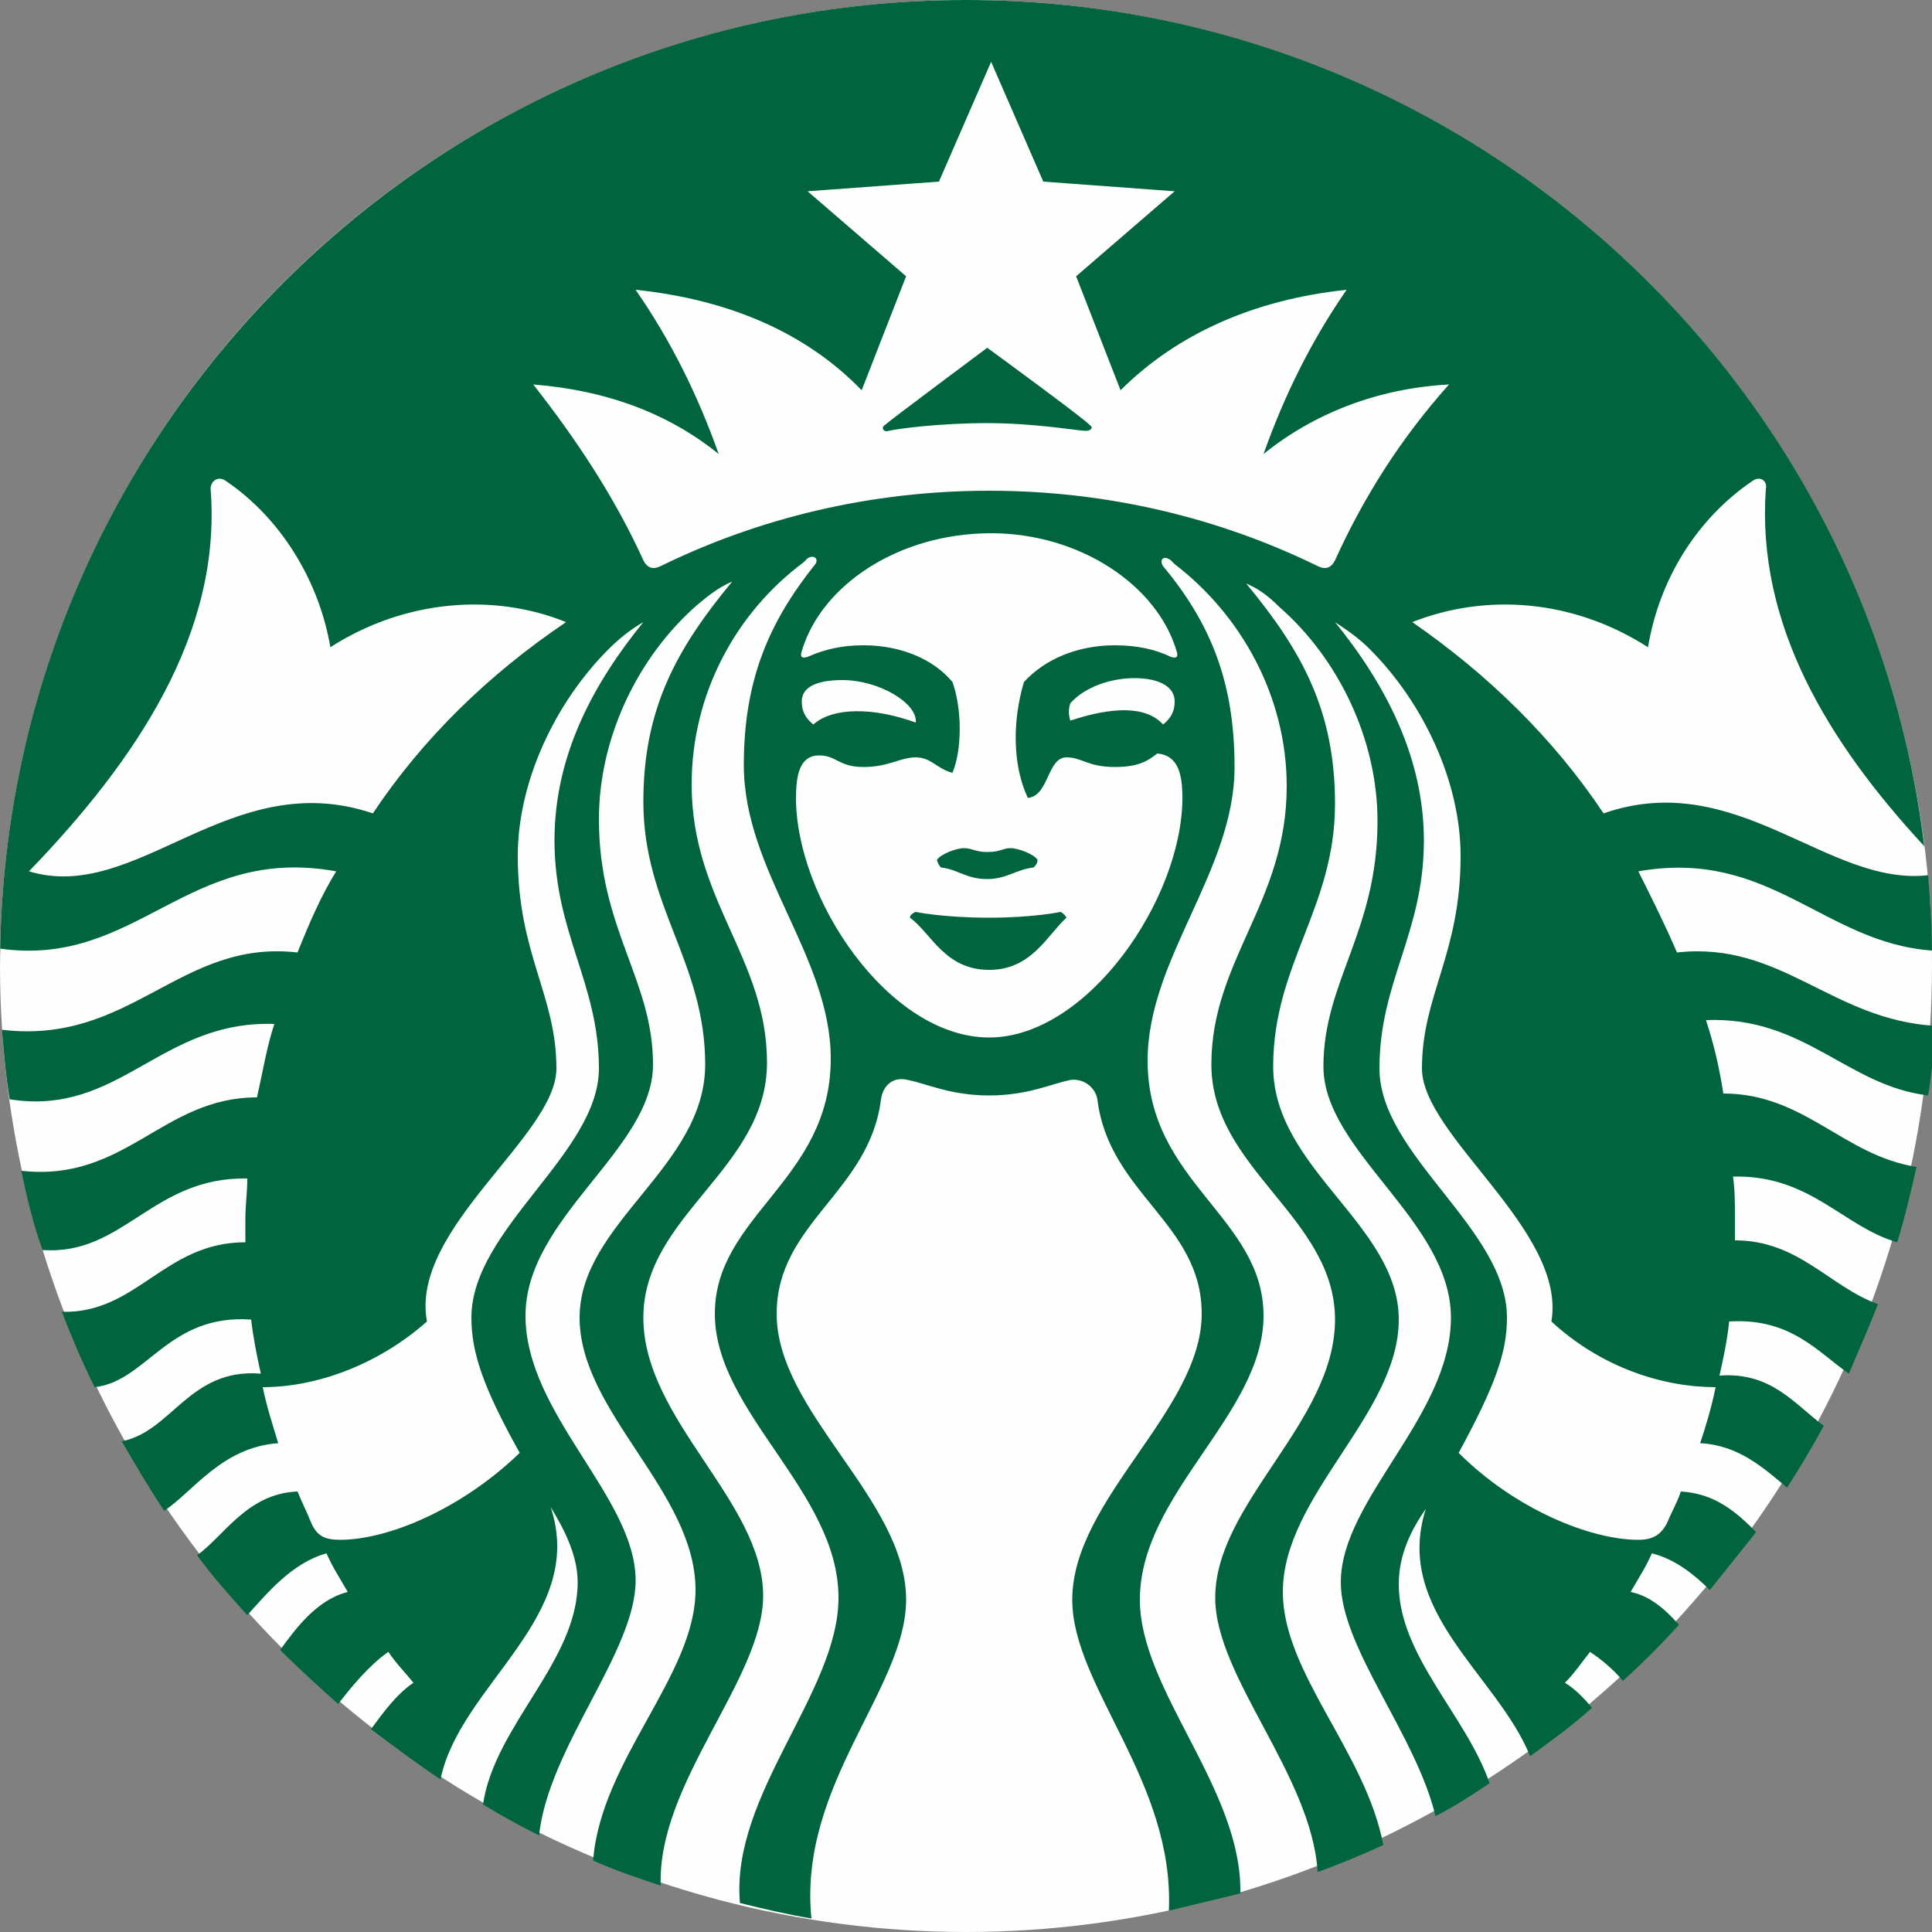 <?xml version="1.0" encoding="utf-8"?>
<!-- Generator: Adobe Illustrator 23.0.2, SVG Export Plug-In . SVG Version: 6.00 Build 0)  -->
<svg version="1.1" id="图层_1" xmlns="http://www.w3.org/2000/svg" xmlns:xlink="http://www.w3.org/1999/xlink" x="0px" y="0px"
	 viewBox="0 0 100 100" style="enable-background:new 0 0 100 100;" xml:space="preserve">
<rect x="0" y="0" width="100" height="100" fill="#808080" stroke="none"/>
<style type="text/css">
	.st0{fill:#FEFEFE;}
	.st1{fill:#00653E;}
</style>
<g>
	<circle class="st0" cx="50" cy="50" r="50"/>
	<path class="st1" d="M51.1,44.1c-0.6,0-0.8-0.2-1.2-0.2c-0.4,0-1.2,0.3-1.4,0.6c0,0.1,0.1,0.3,0.2,0.4c0.9,0.1,1.3,0.6,2.4,0.6
		c1,0,1.5-0.5,2.4-0.6c0.1-0.1,0.2-0.2,0.2-0.4c-0.2-0.3-1-0.6-1.4-0.6C51.9,43.9,51.8,44.1,51.1,44.1z"/>
	<path class="st1" d="M47.4,47.2c0,0-0.3,0.1-0.3,0.3c1.1,0.8,1.8,2.7,4.1,2.7c2.2,0,3-1.8,4-2.7c-0.1-0.2-0.3-0.3-0.3-0.3
		s-1.4,0.3-3.7,0.3C48.8,47.5,47.4,47.2,47.4,47.2z"/>
	<path class="st1" d="M51.1,18c0,0-5.1,3.8-5.3,4c-0.2,0.1-0.1,0.4,0.2,0.3c0.4-0.1,2.6-0.4,5.1-0.4c2.5,0,4.7,0.4,5.1,0.4
		c0.3,0,0.4-0.2,0.2-0.3C56.3,21.8,51.1,18,51.1,18z"/>
	<path class="st1" d="M86.8,49.3c-0.6-1.4-1.3-2.8-2-4.2c6.8-1.2,9.6,3.7,15.2,4.1c0-1.3-0.1-2.6-0.2-3.9c-5.2,0.6-9.9-5.6-16.8-3.2
		c-2.6-3.9-6-7.2-9.9-9.9c3.8-1.5,8.3-1.2,12.2,1.3c0.6-3.6,2.6-6.7,5.4-8.6c0.4-0.3,0.8,0,0.7,0.4c-0.5,7,3.2,13.1,8.2,18.5
		C96.6,19.1,75.5,0,50,0C22.4,0,0,22.4,0,50c0,0.1,0,0.2,0,0.3c0-0.4,0-0.8,0-1.2c7.1,1,9.7-5.4,17.4-4c-0.8,1.3-1.4,2.7-2,4.2
		c-6.1-0.7-8.6,4.8-15.3,4c0.1,1.2,0.2,2.4,0.4,3.6c5.7,0.9,7.8-4.1,13.7-3.9c-0.4,1.2-0.6,2.5-0.9,3.8c-4.9,0-6.8,4.4-12.2,3.8
		c0.3,1.4,0.6,2.7,1.1,4.1C6.4,65,7.9,60.9,12.8,61c0,0.7-0.1,1.4-0.1,2.1c0,0.4,0,0.8,0,1.2c-4.2,0-5.6,3.7-9.5,3.6
		c0.5,1.3,1.1,2.7,1.7,3.9c2.7-0.3,3.8-3.8,8.1-3.5c0.1,0.9,0.3,1.9,0.5,2.8c-3.7-0.3-4.6,3-7.2,3.5c0.7,1.2,1.4,2.4,2.2,3.6
		c1.5-1,3-3.3,5.9-3.5c-0.3-1-0.6-1.9-0.8-2.9c2.7,0,5.9-1.1,8.5-3.4c-0.9-4.8,6.7-9.6,6.7-13.1c0-3.8-2-5.9-2-11
		c0-3.8,1.9-7.9,4.7-10.7c0.5-0.5,1.1-1,1.8-1.4c-2.6,3.2-4.6,6.9-4.6,11.3c0,4.8,2.3,7.4,2.3,11.8c0,4.4-6.6,8.3-6.6,12.9
		c0,1.8,0.6,3.6,2.5,7c-3,2.9-6.8,4.5-9.3,4.5c-0.8,0-1.2-0.2-1.5-0.9c-0.2-0.5-0.5-1.1-0.7-1.6c-2.6,0.1-3.8,2.3-5.2,3.3
		c0.8,1.1,1.7,2.1,2.6,3.1c1-1.1,2.3-2.7,4.1-3.2c0.3,0.7,0.7,1.3,1.1,2c-1.6,0.4-2.7,1.9-3.5,3c1,1,2,1.9,3,2.8
		c0.7-0.9,1.6-2,2.6-2.7c0.4,0.6,0.9,1.1,1.3,1.6c-0.9,0.6-1.6,1.6-2.2,2.4c1.2,0.9,2.4,1.8,3.6,2.6c1-4.9,7.6-8.4,5.7-14.1
		c0.6,1,1.4,2.4,1.4,3.9c0,4.1-4.3,7.4-4.9,11.5c1,0.6,1.9,1.1,2.9,1.6c0.5-4.6,5-9.5,5-13.2c0-4.3-5.7-8.6-5.7-13.7
		c0-5.1,6.6-8.6,6.6-13s-2.8-7-2.8-12.7c0-4.2,2-8.4,5.1-11.1c0.6-0.5,1.1-0.9,1.8-1.2c-2.9,3.5-4.6,6.6-4.6,11.4
		c0,5.4,3.2,8.3,3.2,13.6c0,5.3-6.5,8.2-6.5,13.1c0,4.9,6,9,6,14.1c0,4.4-4.9,8.8-5.3,14c1.1,0.5,2.3,0.9,3.5,1.3
		c-0.2-5.3,5.3-10.7,5.3-15c0-4.9-6.2-9.1-6.2-14.4c0-5.3,6.4-7.7,6.4-13.2c0-5.4-3.9-8.4-3.9-14.4c0-4.7,2.3-8.9,5.8-11.5
		c0.1-0.1,0.1-0.1,0.2-0.2c0.3-0.2,0.6,0,0.4,0.3c-2.4,3-3.7,6-3.7,10.4c0,5.5,4.5,9.9,4.5,15.2c0,6.3-6,8.1-6,13.2
		c0,5.1,6.4,9.2,6.4,14.7c0,4.9-5.6,10.2-5.1,15.8c1.2,0.3,2.5,0.6,3.7,0.8c-0.7-6.9,4.9-11.9,4.9-16.5c0-5.2-6.7-9.7-6.7-14.8
		c0-4.7,4.8-6.3,5.4-11.1c0.1-0.7,0.6-1.2,1.4-1c1,0.2,2.2,0.8,4.2,0.8c2,0,3.2-0.6,4.2-0.8c0.7-0.1,1.3,0.4,1.4,1
		c0.6,4.9,5.4,6.4,5.4,11.1c0,5-6.7,9.6-6.7,14.8c0,4.5,5.3,9.4,5,16.1c1.3-0.3,2.5-0.6,3.7-0.9c0.1-5.4-5.2-10.5-5.2-15.2
		c0-5.5,6.4-9.6,6.4-14.7c0-5.1-6-6.9-6-13.2c0-5.3,4.5-9.8,4.5-15.2c0-4.5-1.3-7.5-3.7-10.4c-0.2-0.3,0-0.6,0.4-0.3
		c0.1,0.1,0.1,0.1,0.2,0.2c3.4,2.6,5.8,6.8,5.8,11.5c0,6-3.9,9-3.9,14.4c0,5.4,6.4,7.9,6.4,13.2c0,5.3-6.2,9.5-6.2,14.4
		c0,4.1,5,9.2,5.3,14.2c1.1-0.4,2.3-0.9,3.4-1.4c-0.9-4.8-5.2-8.9-5.2-13.1c0-5,6-9.2,6-14.1c0-4.9-6.5-7.8-6.5-13.1
		c0-5.3,3.2-8.2,3.2-13.6c0-4.8-1.7-7.9-4.6-11.4c0.7,0.3,1.2,0.7,1.7,1.2c3.1,2.7,5.1,6.9,5.1,11.1c0,5.7-2.8,8.3-2.8,12.7
		s6.6,8,6.6,13c0,5.1-5.7,9.4-5.7,13.7c0,3.4,3.9,7.9,4.9,12.1c1-0.5,1.9-1.1,2.8-1.7c-1.2-3.5-4.7-6.6-4.7-10.3
		c0-1.6,0.7-2.9,1.4-3.9c-1.7,5.3,3.7,8.6,5.4,12.8c1.1-0.8,2.2-1.6,3.2-2.5c-0.4-0.5-0.9-1-1.4-1.3c0.5-0.5,0.9-1.1,1.3-1.6
		c0.6,0.4,1.2,0.9,1.7,1.5c1-0.9,2-1.9,2.9-2.9c-0.7-0.8-1.5-1.5-2.5-1.7c0.4-0.7,0.8-1.3,1.1-2c1.2,0.3,2.2,1.1,3,1.9
		c0.8-1,1.6-2,2.4-3c-1-1-2.1-2-3.9-2.1c-0.2,0.6-0.5,1.1-0.7,1.6c-0.3,0.6-0.7,0.9-1.5,0.9c-2.5,0-6.4-1.6-9.3-4.5
		c1.9-3.5,2.5-5.2,2.5-7c0-4.6-6.6-8.4-6.6-12.9c0-4.5,2.3-7,2.3-11.8c0-4.3-2-8.1-4.6-11.3c0.6,0.4,1.2,0.8,1.8,1.4
		c2.8,2.8,4.7,6.9,4.7,10.7c0,5.1-2,7.2-2,11c0,3.5,7.5,8.4,6.7,13.1c2.6,2.4,5.8,3.4,8.5,3.4c-0.2,1-0.5,2-0.8,2.9
		c2,0.1,3.3,1.3,4.5,2.3c0.7-1.1,1.3-2.1,1.9-3.2c-1.5-1.1-2.7-2.8-5.4-2.6c0.2-0.9,0.4-1.8,0.5-2.8c3.2-0.2,4.6,1.6,6.2,2.7
		c0.5-1.2,1-2.3,1.5-3.6c-2.5-0.9-4.1-3.3-7.4-3.3c0-0.4,0-0.8,0-1.2c0-0.7,0-1.4-0.1-2.1c4-0.1,5.7,2.6,8.5,3.4
		c0.4-1.3,0.7-2.6,1-3.9c-3.8-0.6-5.8-3.8-10-3.8c-0.2-1.3-0.5-2.6-0.9-3.8c5.1-0.2,7.3,3.4,11.5,3.9c0.2-1.2,0.3-2.4,0.4-3.6
		C94.8,52.8,92.2,48.7,86.8,49.3z M19.3,42.1c-7.4-2.5-12.2,4.7-17.8,3c5.5-5.7,10-12.3,9.4-19.8c0-0.4,0.4-0.7,0.8-0.4
		c2.8,1.9,4.8,5.1,5.4,8.6c3.9-2.5,8.5-2.8,12.2-1.3C25.3,34.9,21.9,38.2,19.3,42.1z M60.9,33.7c0.1,0.3,0,0.4-0.3,0.3
		c-0.8-0.4-1.8-0.6-2.9-0.6c-1.9,0-3.6,0.7-4.7,1.9c-0.6,2-0.6,4.3,0.2,6c1.1-0.1,1-2.1,2-2.1c0.8,0,1.1,0.5,2.5,0.5
		c1.2,0,1.7-0.3,2.2-0.7c1.1,0.1,1.3,1.1,1.3,2.3c0,5.2-4.9,12.4-10,12.4c-5.2,0-10-7.2-10-12.4c0-1.2,0.2-2.2,1.2-2.2
		c0.9,0,1,0.6,2.3,0.6c1.3,0,1.9-0.5,2.7-0.5c0.8,0,1.1,0.6,1.9,0.8c0.5-1.2,0.5-3.3,0-4.7c-1-1.2-2.7-1.9-4.6-1.9
		c-1.1,0-2,0.2-2.9,0.6c-0.3,0.1-0.4,0-0.3-0.3c1-3.4,5-6.1,9.8-6.1C55.9,27.6,59.9,30.3,60.9,33.7z M60.8,36.3
		c0,0.4-0.1,0.8-0.6,1.2c-0.9-1-2.7-0.9-4.8-0.2c-0.1-0.3-0.1-0.6,0-0.9c0.8-0.9,2.2-1.3,3.3-1.3C60.1,35.1,60.8,35.6,60.8,36.3z
		 M41.5,36.3c0-0.7,0.7-1.1,2.1-1.1c1.9,0,3.9,1.2,3.8,2.2c-2.2-0.8-4.3-0.8-5.3,0.1C41.6,37.1,41.5,36.7,41.5,36.3z M69.1,29
		c-0.2,0.4-0.5,0.5-0.9,0.3c-5.1-2.5-10.9-3.9-17-3.9c-6.1,0-11.9,1.4-17,3.9c-0.4,0.2-0.7,0.1-0.9-0.3c-1.5-3.3-3.5-6.3-5.7-9.1
		c3.8,0.3,7,1.5,9.6,3.6c-1.1-3.1-2.5-5.9-4.3-8.5c4.8,0.5,8.8,2.2,11.7,5.2l2.3-5.9l-5.1-4.4l6.8-0.5l2.7-6.2l2.7,6.2l6.8,0.5
		l-5.1,4.4l2.3,5.9c2.9-2.9,6.9-4.7,11.7-5.2c-1.8,2.6-3.2,5.4-4.3,8.5c2.6-2.1,5.9-3.4,9.6-3.6C72.5,22.7,70.6,25.7,69.1,29z"/>
</g>
</svg>
